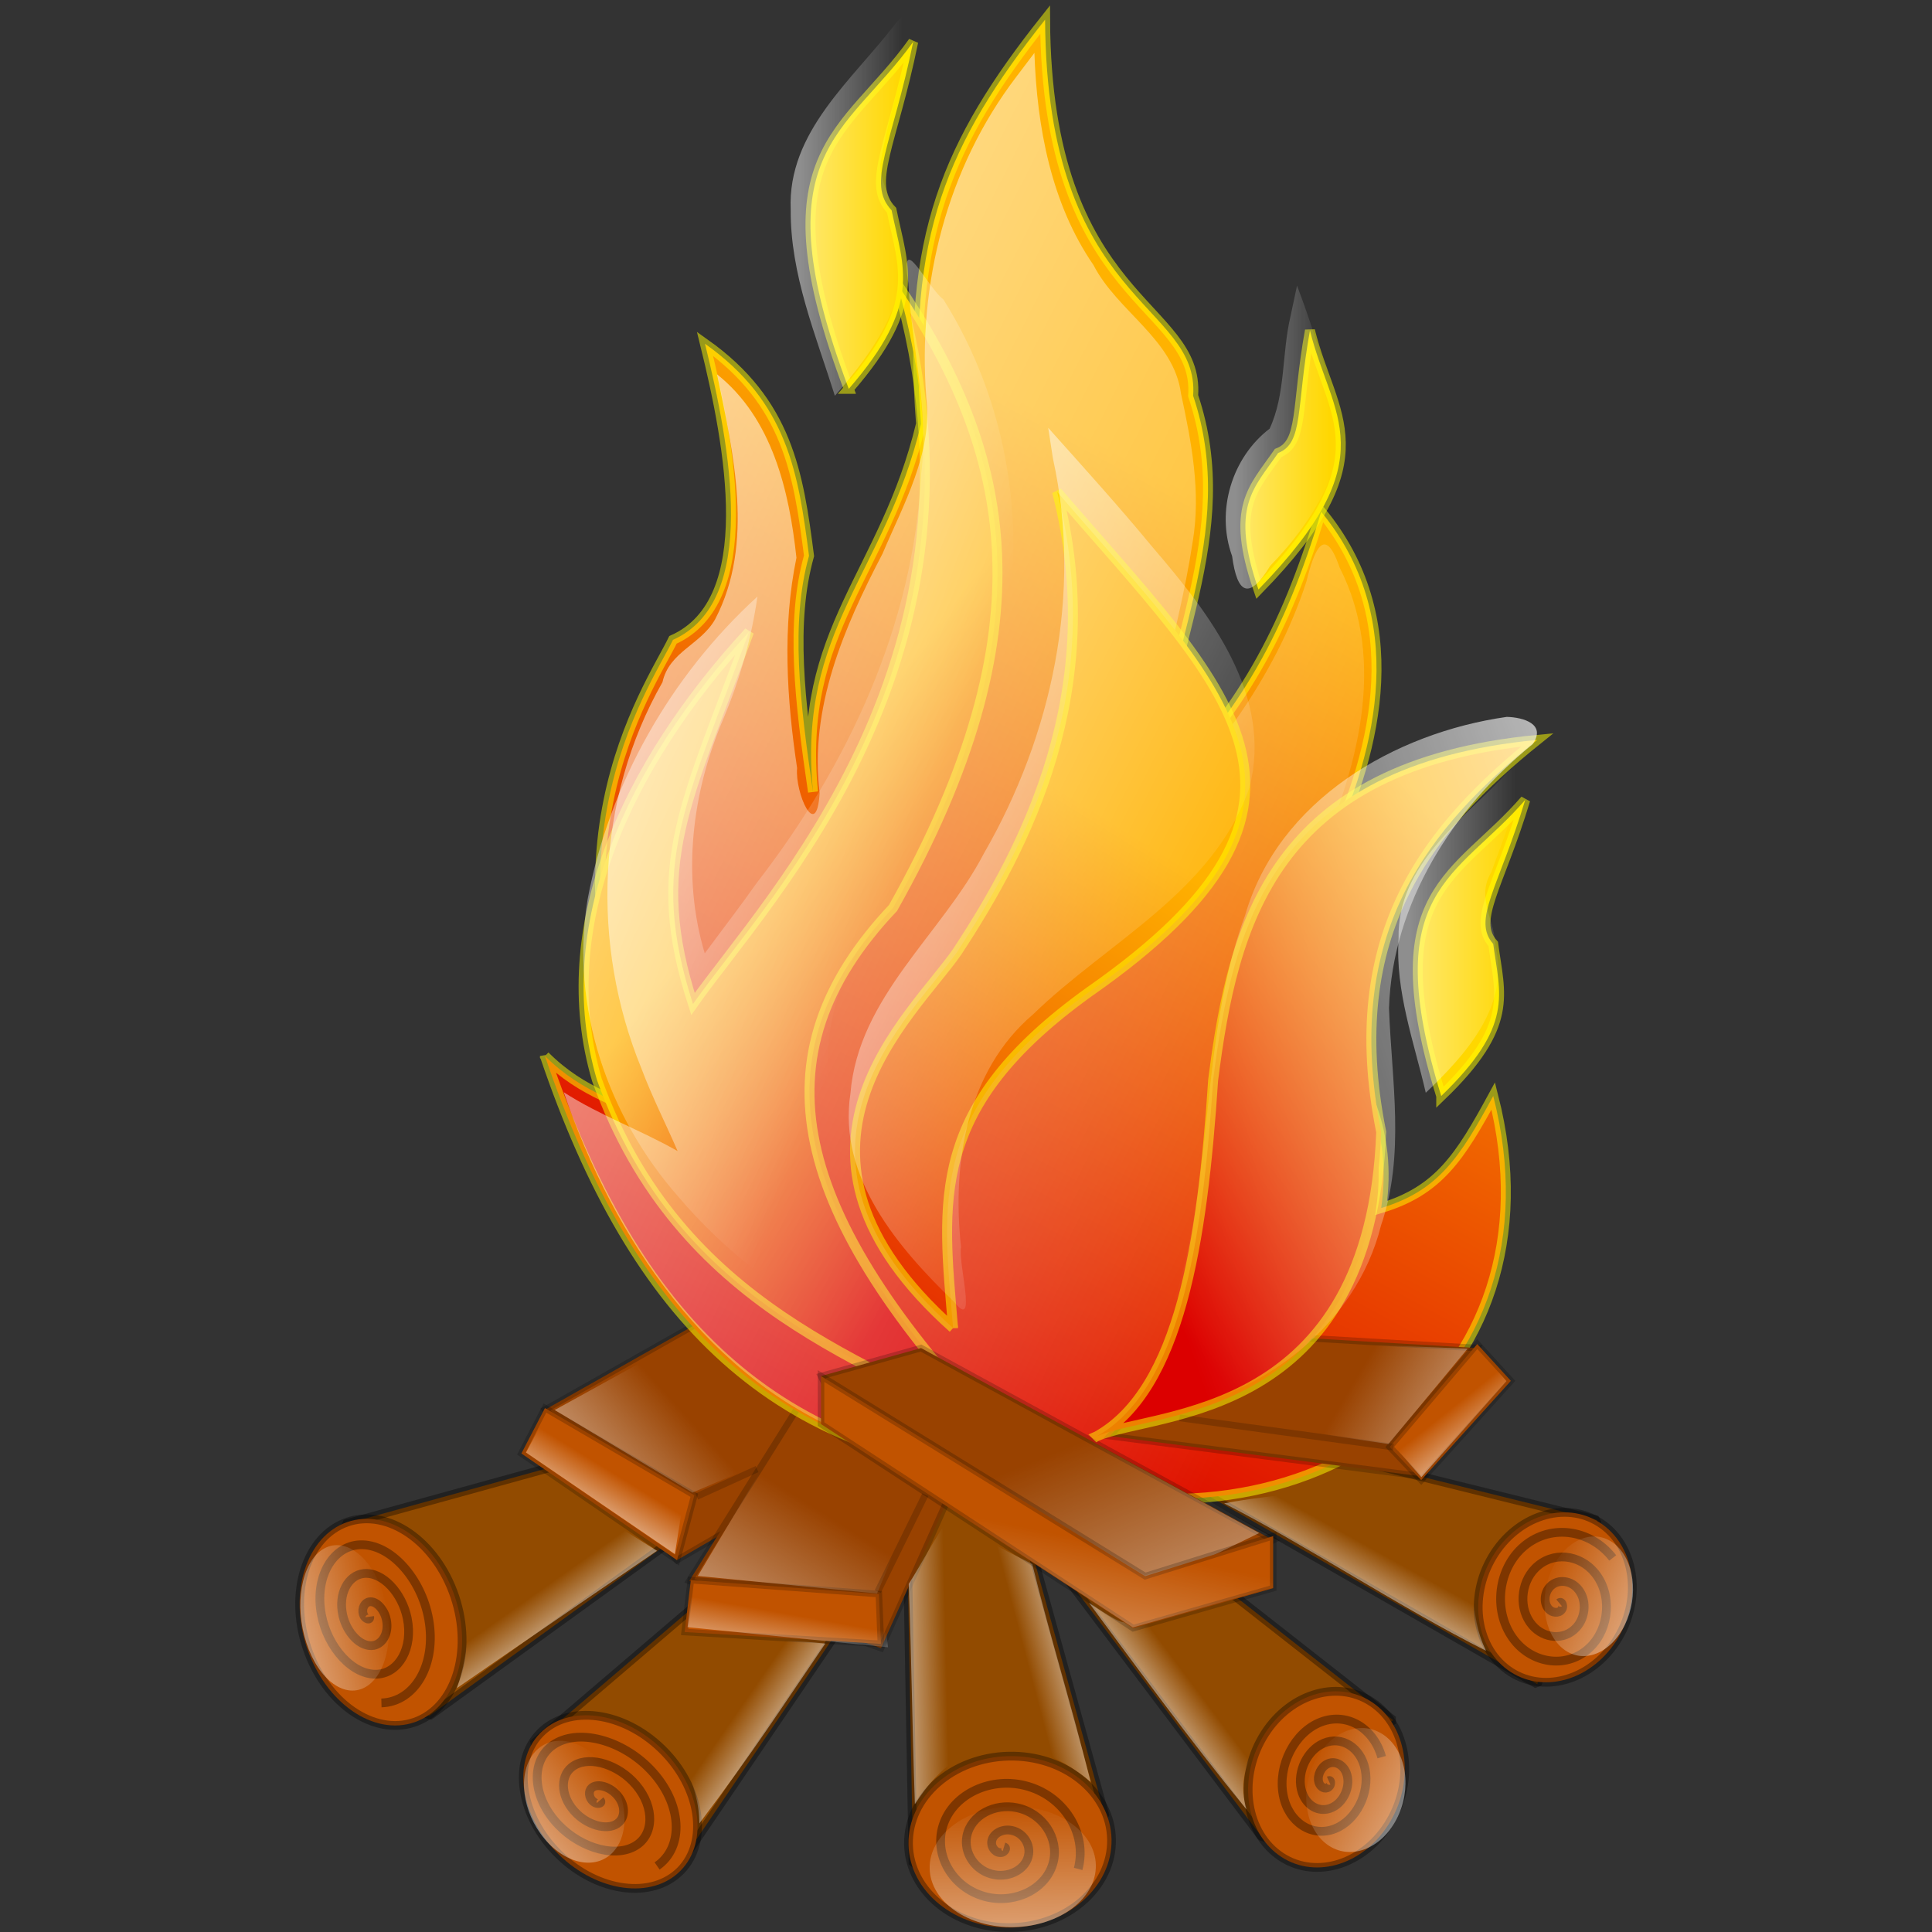 <?xml version="1.0" encoding="UTF-8" standalone="no"?>
<!-- Created with Inkscape (http://www.inkscape.org/) -->

<svg
   xmlns:dc="http://purl.org/dc/elements/1.1/"
   xmlns:cc="http://creativecommons.org/ns#"
   xmlns:rdf="http://www.w3.org/1999/02/22-rdf-syntax-ns#"
   xmlns:svg="http://www.w3.org/2000/svg"
   xmlns="http://www.w3.org/2000/svg"
   xmlns:xlink="http://www.w3.org/1999/xlink"
   xmlns:sodipodi="http://sodipodi.sourceforge.net/DTD/sodipodi-0.dtd"
   xmlns:inkscape="http://www.inkscape.org/namespaces/inkscape"
   height="128"
   id="svg4688"
   inkscape:version="0.92.2 (5c3e80d, 2017-08-06)"
   sodipodi:docname="fire.svg"
   sodipodi:version="0.32"
   width="128"
   version="1.1">
  <rect width="100%" height="100%" fill="#333333" stroke="none"/>
  <defs
     id="defs3">
    <linearGradient
       id="linearGradient19763">
      <stop
         id="stop19764"
         offset="0"
         style="stop-color:#000000;stop-opacity:0.741;" />
      <stop
         id="stop19765"
         offset="1"
         style="stop-color:#ffffff;stop-opacity:0;" />
    </linearGradient>
    <linearGradient
       gradientTransform="matrix(-1.295,-1.052,-0.378,0.465,868.907,-65.601)"
       gradientUnits="userSpaceOnUse"
       id="linearGradient30513"
       inkscape:collect="always"
       x1="82.56"
       x2="94.621"
       xlink:href="#linearGradient14630"
       y1="1126.678"
       y2="1102.495" />
    <linearGradient
       gradientTransform="matrix(-0.517,-0.407,0.362,-0.747,-330.64,386.25)"
       gradientUnits="userSpaceOnUse"
       id="linearGradient30514"
       inkscape:collect="always"
       x1="-960.983"
       x2="-928.933"
       xlink:href="#linearGradient26051"
       y1="563.046"
       y2="563.046" />
    <linearGradient
       gradientTransform="matrix(1.668,0,0,0.599,25.939,-307.506)"
       gradientUnits="userSpaceOnUse"
       id="linearGradient30515"
       inkscape:collect="always"
       x1="82.56"
       x2="94.621"
       xlink:href="#linearGradient14630"
       y1="1126.678"
       y2="1102.495" />
    <linearGradient
       gradientTransform="matrix(1.156,0,0,0.865,23.544,-308.104)"
       gradientUnits="userSpaceOnUse"
       id="linearGradient30516"
       inkscape:collect="always"
       x1="96.398"
       x2="142.511"
       xlink:href="#linearGradient14625"
       y1="789.253"
       y2="733.952" />
    <linearGradient
       gradientTransform="matrix(1.553,0.609,-0.219,0.558,243.124,-351.092)"
       gradientUnits="userSpaceOnUse"
       id="linearGradient30517"
       inkscape:collect="always"
       x1="82.56"
       x2="94.621"
       xlink:href="#linearGradient14630"
       y1="1126.678"
       y2="1102.495" />
    <linearGradient
       gradientTransform="matrix(1.17,-1.189,0.427,0.421,-455.571,3.796)"
       gradientUnits="userSpaceOnUse"
       id="linearGradient30518"
       inkscape:collect="always"
       x1="82.56"
       x2="94.621"
       xlink:href="#linearGradient14630"
       y1="1126.678"
       y2="1102.495" />
    <linearGradient
       gradientTransform="matrix(0.691,-1.518,0.546,0.248,-493.937,251.976)"
       gradientUnits="userSpaceOnUse"
       id="linearGradient30519"
       inkscape:collect="always"
       x1="82.56"
       x2="94.621"
       xlink:href="#linearGradient14630"
       y1="1126.678"
       y2="1102.495" />
    <linearGradient
       gradientTransform="matrix(-0.703,-1.513,0.544,-0.253,-289.296,798.29)"
       gradientUnits="userSpaceOnUse"
       id="linearGradient30520"
       inkscape:collect="always"
       x1="82.56"
       x2="94.621"
       xlink:href="#linearGradient14630"
       y1="1126.678"
       y2="1102.495" />
    <linearGradient
       gradientTransform="matrix(0.256,-1.648,-0.592,-0.092,852.097,636.533)"
       gradientUnits="userSpaceOnUse"
       id="linearGradient30521"
       inkscape:collect="always"
       x1="82.56"
       x2="94.621"
       xlink:href="#linearGradient14630"
       y1="1126.678"
       y2="1102.495" />
    <linearGradient
       gradientTransform="matrix(-0.749,-1.491,-0.536,0.269,945.927,223.544)"
       gradientUnits="userSpaceOnUse"
       id="linearGradient30522"
       inkscape:collect="always"
       x1="82.56"
       x2="94.621"
       xlink:href="#linearGradient14630"
       y1="1126.678"
       y2="1102.495" />
    <linearGradient
       gradientTransform="matrix(0.577,-0.258,0.261,1,491.358,-452.335)"
       gradientUnits="userSpaceOnUse"
       id="linearGradient30523"
       inkscape:collect="always"
       x1="-961.275"
       x2="-929.411"
       xlink:href="#linearGradient26051"
       y1="562.817"
       y2="562.817" />
    <linearGradient
       gradientTransform="matrix(0.425,-0.531,0.575,0.687,220.634,-493.396)"
       gradientUnits="userSpaceOnUse"
       id="linearGradient30524"
       inkscape:collect="always"
       x1="-961.119"
       x2="-929.156"
       xlink:href="#linearGradient26051"
       y1="562.94"
       y2="562.94" />
    <linearGradient
       gradientTransform="matrix(-0.02,-0.862,1.18,-0.025,-444.845,-392.498)"
       gradientUnits="userSpaceOnUse"
       id="linearGradient30525"
       inkscape:collect="always"
       x1="-961.335"
       x2="-929.509"
       xlink:href="#linearGradient26051"
       y1="562.77"
       y2="562.77" />
    <linearGradient
       gradientTransform="matrix(-0.58,-0.422,0.406,-0.774,-465.168,429.516)"
       gradientUnits="userSpaceOnUse"
       id="linearGradient30526"
       inkscape:collect="always"
       x1="-961.049"
       x2="-929.042"
       xlink:href="#linearGradient26051"
       y1="562.994"
       y2="562.994" />
    <linearGradient
       gradientTransform="matrix(0.939,0,0,1.446,1126.611,-347.426)"
       gradientUnits="userSpaceOnUse"
       id="linearGradient30527"
       inkscape:collect="always"
       x1="-1006.61"
       x2="-953.88"
       xlink:href="#linearGradient17250"
       y1="448.683"
       y2="299.885" />
    <linearGradient
       gradientTransform="matrix(0.702,0,0,1.936,1126.611,-347.426)"
       gradientUnits="userSpaceOnUse"
       id="linearGradient30528"
       inkscape:collect="always"
       x1="-1308.201"
       x2="-1335.044"
       xlink:href="#linearGradient17250"
       y1="330.199"
       y2="272.823" />
    <linearGradient
       gradientTransform="matrix(1.156,0,0,0.865,23.843,-308.104)"
       gradientUnits="userSpaceOnUse"
       id="linearGradient30529"
       inkscape:collect="always"
       x1="78.646"
       x2="122.417"
       xlink:href="#linearGradient14625"
       y1="743.14"
       y2="713.547" />
    <linearGradient
       gradientTransform="matrix(0.602,0,0,1.661,25.198,-313.522)"
       gradientUnits="userSpaceOnUse"
       id="linearGradient30530"
       inkscape:collect="always"
       x1="110.448"
       x2="239.464"
       xlink:href="#linearGradient14625"
       y1="244.048"
       y2="376.904" />
    <linearGradient
       gradientTransform="matrix(0.607,0,0,1.648,1.494,-282.369)"
       gradientUnits="userSpaceOnUse"
       id="linearGradient30531"
       inkscape:collect="always"
       x1="468.406"
       x2="502.451"
       xlink:href="#linearGradient26051"
       y1="232.901"
       y2="232.901" />
    <linearGradient
       id="linearGradient29186">
      <stop
         id="stop29187"
         offset="0"
         style="stop-color:#ffffff;stop-opacity:1;" />
      <stop
         id="stop29188"
         offset="1"
         style="stop-color:#ffffff;stop-opacity:0;" />
    </linearGradient>
    <linearGradient
       gradientTransform="matrix(0.806,0,0,1.241,19.103,-295.914)"
       gradientUnits="userSpaceOnUse"
       id="linearGradient30532"
       inkscape:collect="always"
       x1="9.655"
       x2="323.104"
       xlink:href="#linearGradient29186"
       y1="256.784"
       y2="500.802" />
    <linearGradient
       gradientTransform="matrix(1.319,0,0,0.758,24.143,-309.302)"
       gradientUnits="userSpaceOnUse"
       id="linearGradient30533"
       inkscape:collect="always"
       x1="230.943"
       x2="163.657"
       xlink:href="#linearGradient14630"
       y1="927.567"
       y2="832.44" />
    <linearGradient
       id="linearGradient13377"
       inkscape:collect="always">
      <stop
         id="stop13378"
         offset="0"
         style="stop-color:#fdffff;stop-opacity:1;" />
      <stop
         id="stop13379"
         offset="1"
         style="stop-color:#fdffff;stop-opacity:0;" />
    </linearGradient>
    <linearGradient
       gradientTransform="matrix(1.332,0,0,0.751,23.843,-308.104)"
       gradientUnits="userSpaceOnUse"
       id="linearGradient30534"
       inkscape:collect="always"
       x1="124.572"
       x2="153.337"
       xlink:href="#linearGradient13377"
       y1="931.459"
       y2="853.098" />
    <linearGradient
       gradientTransform="matrix(-0.345,-1.103,0.826,-0.259,-265.086,1483.115)"
       gradientUnits="userSpaceOnUse"
       id="linearGradient30536"
       inkscape:collect="always"
       x1="78.646"
       x2="122.417"
       xlink:href="#linearGradient14625"
       y1="743.14"
       y2="713.547" />
    <linearGradient
       id="linearGradient14630"
       inkscape:collect="always">
      <stop
         id="stop14631"
         offset="0"
         style="stop-color:#ffffff;stop-opacity:1;" />
      <stop
         id="stop14632"
         offset="1"
         style="stop-color:#ffffff;stop-opacity:0;" />
    </linearGradient>
    <linearGradient
       gradientTransform="matrix(1.1,-1.254,0.451,0.395,-311.019,864.053)"
       gradientUnits="userSpaceOnUse"
       id="linearGradient30535"
       inkscape:collect="always"
       x1="82.56"
       x2="94.621"
       xlink:href="#linearGradient14630"
       y1="1126.678"
       y2="1102.495" />
    <linearGradient
       gradientTransform="matrix(0.927,0,0,1.466,1126.611,-347.426)"
       gradientUnits="userSpaceOnUse"
       id="linearGradient30537"
       inkscape:collect="always"
       x1="-916.897"
       x2="-857.959"
       xlink:href="#linearGradient17250"
       y1="438.473"
       y2="362.156" />
    <linearGradient
       gradientTransform="matrix(0.795,0,0,1.258,25.198,-310.813)"
       gradientUnits="userSpaceOnUse"
       id="linearGradient30538"
       inkscape:collect="always"
       x1="501.405"
       x2="317.135"
       xlink:href="#linearGradient14625"
       y1="384.396"
       y2="485.783" />
    <linearGradient
       gradientTransform="matrix(0.603,0,0,1.66,1.494,-284.401)"
       gradientUnits="userSpaceOnUse"
       id="linearGradient30539"
       inkscape:collect="always"
       x1="533.783"
       x2="572.41"
       xlink:href="#linearGradient26051"
       y1="294.865"
       y2="294.865" />
    <linearGradient
       id="linearGradient17250">
      <stop
         id="stop17251"
         offset="0"
         style="stop-color:#dc0000;stop-opacity:1;" />
      <stop
         id="stop17252"
         offset="1"
         style="stop-color:#ffb200;stop-opacity:1;" />
    </linearGradient>
    <linearGradient
       gradientTransform="matrix(0.796,0,0,1.706,1126.611,-347.426)"
       gradientUnits="userSpaceOnUse"
       id="linearGradient30540"
       inkscape:collect="always"
       x1="-1131.025"
       x2="-1102.728"
       xlink:href="#linearGradient17250"
       y1="404.582"
       y2="306.758" />
    <linearGradient
       id="linearGradient26051">
      <stop
         id="stop26052"
         offset="0"
         style="stop-color:#ffffff;stop-opacity:0.449;" />
      <stop
         id="stop26053"
         offset="1"
         style="stop-color:#ffffff;stop-opacity:0;" />
    </linearGradient>
    <linearGradient
       gradientTransform="matrix(0.544,0,0,1.838,1.494,-282.369)"
       gradientUnits="userSpaceOnUse"
       id="linearGradient30541"
       inkscape:collect="always"
       x1="349.432"
       x2="390.318"
       xlink:href="#linearGradient26051"
       y1="179.974"
       y2="179.974" />
    <linearGradient
       id="linearGradient14625">
      <stop
         id="stop14626"
         offset="0"
         style="stop-color:#ffffff;stop-opacity:1;" />
      <stop
         id="stop14627"
         offset="1"
         style="stop-color:#ffffff;stop-opacity:0;" />
    </linearGradient>
    <linearGradient
       gradientTransform="matrix(0.683,0,0,1.464,23.843,-315.554)"
       gradientUnits="userSpaceOnUse"
       id="linearGradient30542"
       inkscape:collect="always"
       x1="198.883"
       x2="342.545"
       xlink:href="#linearGradient14625"
       y1="246.212"
       y2="403.094" />
  </defs>
  <sodipodi:namedview
     bordercolor="#666666"
     borderopacity="1.0"
     id="base"
     inkscape:current-layer="layer1"
     inkscape:cx="255.81492"
     inkscape:cy="155.34791"
     inkscape:pageopacity="0.0"
     inkscape:pageshadow="2"
     inkscape:window-height="1025"
     inkscape:window-width="1920"
     inkscape:window-x="-8"
     inkscape:window-y="-8"
     inkscape:zoom="0.86831672"
     pagecolor="#ffffff"
     showgrid="false"
     inkscape:window-maximized="1"
     fit-margin-top="0"
     fit-margin-left="0"
     fit-margin-right="0"
     fit-margin-bottom="0"
     units="px" />
  <g
     id="layer1"
     inkscape:groupmode="layer"
     inkscape:label="Layer 1"
     transform="translate(-183.128,-149.59)">
    <g
       id="g1048"
       transform="matrix(0.306,0,0,0.306,177.491,148.231)">
      <path
         d="m 351.255,369.084 -77.102,-44.182 12.995,-10.396 77.102,19.059 z"
         id="path15367"
         style="fill:#924b00;fill-opacity:1;fill-rule:evenodd;stroke:#000000;stroke-width:1.901;stroke-linecap:butt;stroke-linejoin:bevel;stroke-miterlimit:4;stroke-opacity:0.344"
         inkscape:connector-curvature="0" />
      <path
         d="m 341.523,341.535 c 5.311,-8.933 15.728,-12.264 23.252,-7.437 7.525,4.828 9.322,15.995 4.011,24.928 -5.311,8.933 -15.728,12.264 -23.252,7.437 -7.525,-4.828 -9.322,-15.995 -4.011,-24.928 z"
         id="path15362"
         style="fill:#c15300;fill-opacity:1;stroke:#000000;stroke-width:1.901;stroke-linejoin:bevel;stroke-miterlimit:4;stroke-opacity:0.344"
         inkscape:connector-curvature="0" />
      <path
         d="m 355.993,351.482 c 0.582,-0.488 0.889,0.627 0.743,1.069 -0.398,1.199 -1.863,1.18 -2.677,0.552 -1.456,-1.124 -1.364,-3.458 -0.294,-4.828 1.57,-2.012 4.423,-1.789 6.096,-0.034 2.23,2.339 1.949,6.306 -0.155,8.587 -2.647,2.871 -7.018,2.422 -9.516,-0.483 -3.026,-3.519 -2.545,-9.17 0.603,-12.347 3.71,-3.744 9.62,-3.062 12.935,1.001 3.827,4.692 3.145,12.04 -1.052,16.106 -4.769,4.62 -12.226,3.706 -16.355,-1.519 -4.632,-5.861 -3.747,-14.912 1.501,-19.865 5.826,-5.499 14.833,-4.35 19.774,2.036"
         id="path18511"
         style="fill:none;fill-opacity:0.75;fill-rule:evenodd;stroke:#000000;stroke-width:1.901;stroke-linecap:butt;stroke-linejoin:bevel;stroke-miterlimit:4;stroke-opacity:0.344"
         inkscape:connector-curvature="0" />
      <path
         d="m 307.495,322.892 c -7.118,6.162 -11.784,4.666 -24.024,7.047 17.033,8.631 38.848,22.989 56.698,31.913 -3.755,-7.602 -3.223,-17.34 0.093,-25.408 -10.66,-0.661 -24.269,-3.26 -32.766,-13.552 z"
         id="path24798"
         style="fill:url(#linearGradient30513);fill-opacity:1;fill-rule:evenodd;stroke:none;stroke-width:1.426;stroke-linecap:butt;stroke-linejoin:miter;stroke-miterlimit:4;stroke-opacity:0.202"
         inkscape:connector-curvature="0" />
      <path
         d="m 354.569,343.897 c 3.052,-6.288 9.038,-8.634 13.362,-5.235 4.324,3.399 5.357,11.261 2.305,17.549 -3.052,6.288 -9.038,8.634 -13.362,5.235 -4.324,-3.399 -5.357,-11.261 -2.305,-17.549 z"
         id="path21020"
         style="fill:url(#linearGradient30514);fill-opacity:1;stroke:none;stroke-width:1.209;stroke-linejoin:bevel;stroke-miterlimit:4;stroke-opacity:0.344"
         inkscape:connector-curvature="0" />
      <path
         d="m 93.092,334.432 50.247,-13.861 39.851,3.465 -71.904,51.979 -6.931,-15.594 z"
         id="path15363"
         style="fill:#924b00;fill-opacity:1;fill-rule:evenodd;stroke:#000000;stroke-width:1.901;stroke-linecap:butt;stroke-linejoin:bevel;stroke-miterlimit:4;stroke-opacity:0.344"
         inkscape:connector-curvature="0" />
      <path
         d="m 148.536,389.01 18.193,17.326 32.92,-48.514 -9.53,-9.53 -14.727,-1.733 -41.583,35.519 z"
         id="path15364"
         style="fill:#924b00;fill-opacity:1;fill-rule:evenodd;stroke:#000000;stroke-width:1.901;stroke-linecap:butt;stroke-linejoin:bevel;stroke-miterlimit:4;stroke-opacity:0.344"
         inkscape:connector-curvature="0" />
      <path
         d="m 243.832,402.871 13.861,-5.198 -26.856,-97.028 -16.46,11.262 1.733,96.161 z"
         id="path15365"
         style="fill:#924b00;fill-opacity:1;fill-rule:evenodd;stroke:#000000;stroke-width:1.901;stroke-linecap:butt;stroke-linejoin:bevel;stroke-miterlimit:4;stroke-opacity:0.344"
         inkscape:connector-curvature="0" />
      <path
         d="m 301.875,405.47 -10.396,-3.465 -50.246,-66.707 14.727,-8.663 64.108,50.246 -15.594,11.262 z"
         id="path15366"
         style="fill:#924b00;fill-opacity:1;fill-rule:evenodd;stroke:#000000;stroke-width:1.901;stroke-linecap:butt;stroke-linejoin:bevel;stroke-miterlimit:4;stroke-opacity:0.344"
         inkscape:connector-curvature="0" />
      <path
         d="m 116.883,350.101 c 4.027,11.957 0.128,24.151 -8.704,27.218 -8.832,3.067 -19.269,-4.148 -23.296,-16.105 -4.027,-11.957 -0.128,-24.151 8.704,-27.218 8.832,-3.067 19.269,4.148 23.296,16.105 z"
         id="path15358"
         style="fill:#c15300;fill-opacity:1;stroke:#000000;stroke-width:1.901;stroke-linejoin:bevel;stroke-miterlimit:4;stroke-opacity:0.344"
         inkscape:connector-curvature="0" />
      <path
         d="m 161.742,383.152 c 8.397,8.211 10.213,19.986 4.054,26.284 -6.16,6.298 -17.974,4.746 -26.372,-3.464 -8.397,-8.211 -10.213,-19.986 -4.054,-26.284 6.16,-6.298 17.974,-4.746 26.372,3.464 z"
         id="path15359"
         style="fill:#c15300;fill-opacity:1;stroke:#000000;stroke-width:1.901;stroke-linejoin:bevel;stroke-miterlimit:4;stroke-opacity:0.344"
         inkscape:connector-curvature="0" />
      <path
         d="m 236.738,384.672 c 12.133,-0.302 22.143,7.765 22.343,18.007 0.2,10.242 -9.485,18.799 -21.618,19.101 -12.133,0.302 -22.143,-7.765 -22.343,-18.007 -0.2,-10.242 9.485,-18.799 21.618,-19.101 z"
         id="path15360"
         style="fill:#c15300;fill-opacity:1;stroke:#000000;stroke-width:1.901;stroke-linejoin:bevel;stroke-miterlimit:4;stroke-opacity:0.344"
         inkscape:connector-curvature="0" />
      <path
         d="m 291.756,380.633 c 5.398,-9.259 15.988,-12.712 23.638,-7.708 7.649,5.004 9.476,16.58 4.078,25.839 -5.398,9.259 -15.988,12.712 -23.638,7.708 -7.649,-5.004 -9.476,-16.58 -4.078,-25.839 z"
         id="path15361"
         style="fill:#c15300;fill-opacity:1;stroke:#000000;stroke-width:1.901;stroke-linejoin:bevel;stroke-miterlimit:4;stroke-opacity:0.344"
         inkscape:connector-curvature="0" />
      <path
         d="m 136.482,309.63 44.974,-25.445 24.257,16.46 -22.454,30.97 -18.263,10.613 z"
         id="path16000"
         style="fill:#994200;fill-opacity:1;fill-rule:evenodd;stroke:#000000;stroke-width:1.426;stroke-linecap:butt;stroke-linejoin:miter;stroke-miterlimit:4;stroke-opacity:0.202"
         inkscape:connector-curvature="0" />
      <path
         d="m 167.67,346.709 29.38,-46.93 34.653,-8.663 v 19.925 l -22.524,50.246 z"
         id="path16001"
         style="fill:#994200;fill-opacity:1;fill-rule:evenodd;stroke:#000000;stroke-width:1.426;stroke-linecap:butt;stroke-linejoin:miter;stroke-miterlimit:4;stroke-opacity:0.202"
         inkscape:connector-curvature="0" />
      <path
         d="m 136.408,309.308 -5.1,9.828 33.688,23.093 3.753,-14.042 z"
         id="path15996"
         style="fill:#c15300;fill-opacity:1;fill-rule:evenodd;stroke:#000000;stroke-width:1.426;stroke-linecap:butt;stroke-linejoin:miter;stroke-miterlimit:4;stroke-opacity:0.202"
         inkscape:connector-curvature="0" />
      <path
         d="m 208.708,349.578 0.439,10.779 -42.492,-2.559 1.337,-11.239 z"
         id="path15997"
         style="fill:#c15300;fill-opacity:1;fill-rule:evenodd;stroke:#000000;stroke-width:1.426;stroke-linecap:butt;stroke-linejoin:miter;stroke-miterlimit:4;stroke-opacity:0.202"
         inkscape:connector-curvature="0" />
      <path
         d="m 98.464,354.468 c 0.127,0.936 -0.879,0.421 -1.162,-0.05 -0.765,-1.278 -0.11,-2.718 0.738,-3.062 1.517,-0.617 3.303,1.193 3.909,3.264 0.889,3.039 -0.533,5.706 -2.638,6.074 -2.806,0.491 -5.789,-2.71 -6.656,-6.477 -1.091,-4.741 1.171,-8.747 4.537,-9.086 4.078,-0.411 8.292,4.227 9.403,9.69 1.309,6.438 -1.807,11.801 -6.437,12.098 -5.346,0.343 -10.801,-5.745 -12.15,-12.904 -1.533,-8.134 2.442,-14.86 8.337,-15.11 6.613,-0.281 13.312,7.263 14.897,16.117 1.759,9.83 -3.077,17.922 -10.237,18.122"
         id="path17886"
         style="fill:none;fill-opacity:0.75;fill-rule:evenodd;stroke:#000000;stroke-width:1.901;stroke-linecap:butt;stroke-linejoin:bevel;stroke-miterlimit:4;stroke-opacity:0.344"
         inkscape:connector-curvature="0" />
      <path
         d="m 148.343,394.208 c 0.619,0.714 -0.505,0.834 -1,0.594 -1.34,-0.651 -1.579,-2.214 -1.058,-2.967 0.932,-1.346 3.417,-0.809 5.058,0.593 2.407,2.057 2.677,5.067 1.116,6.528 -2.08,1.946 -6.328,0.9 -9.115,-1.779 -3.508,-3.371 -3.807,-7.962 -1.175,-10.088 3.188,-2.575 9.253,-0.999 13.173,2.965 4.619,4.672 4.946,10.866 1.233,13.649 -4.287,3.213 -12.184,1.102 -17.231,-4.152 -5.735,-5.969 -6.088,-13.774 -1.291,-17.209 5.381,-3.854 15.116,-1.206 21.288,5.338 6.852,7.265 7.232,16.684 1.349,20.77"
         id="path18508"
         style="fill:none;fill-opacity:0.75;fill-rule:evenodd;stroke:#000000;stroke-width:1.901;stroke-linecap:butt;stroke-linejoin:bevel;stroke-miterlimit:4;stroke-opacity:0.344"
         inkscape:connector-curvature="0" />
      <path
         d="m 235.792,404.306 c 0.805,0.24 0.073,1.1 -0.4,1.21 -1.282,0.299 -2.256,-0.971 -2.276,-2.007 -0.036,-1.853 1.996,-3.02 3.877,-2.833 2.76,0.275 4.502,2.847 4.153,5.224 -0.466,3.167 -4.005,5.045 -7.354,4.456 -4.215,-0.741 -6.792,-4.74 -6.029,-8.441 0.924,-4.482 6.02,-7.089 10.831,-6.08 5.67,1.189 9.093,6.635 7.905,11.658 -1.371,5.798 -8.036,9.138 -14.308,7.703 -7.126,-1.631 -11.399,-8.532 -9.782,-14.874 1.814,-7.115 10.054,-11.191 17.785,-9.326 8.583,2.07 13.707,10.429 11.658,18.091"
         id="path18509"
         style="fill:none;fill-opacity:0.75;fill-rule:evenodd;stroke:#000000;stroke-width:1.901;stroke-linecap:butt;stroke-linejoin:bevel;stroke-miterlimit:4;stroke-opacity:0.344"
         inkscape:connector-curvature="0" />
      <path
         d="m 306.09,389.973 c 0.576,-0.255 0.489,0.773 0.253,1.109 -0.641,0.909 -1.735,0.494 -2.167,-0.26 -0.772,-1.35 -0.037,-3.304 1.157,-4.176 1.753,-1.279 3.831,-0.314 4.587,1.63 1.007,2.591 -0.336,5.879 -2.566,7.243 -2.807,1.716 -5.96,0.146 -7.007,-2.999 -1.268,-3.808 0.706,-8.471 3.976,-10.309 3.854,-2.166 8.097,0.019 9.426,4.368 1.535,5.021 -1.074,11.069 -5.385,13.376 -4.899,2.622 -10.236,-0.183 -11.846,-5.737 -1.806,-6.232 1.442,-13.669 6.795,-16.443 5.943,-3.08 12.378,0.345 14.266,7.107"
         id="path18510"
         style="fill:none;fill-opacity:0.75;fill-rule:evenodd;stroke:#000000;stroke-width:1.901;stroke-linecap:butt;stroke-linejoin:bevel;stroke-miterlimit:4;stroke-opacity:0.344"
         inkscape:connector-curvature="0" />
      <path
         d="m 209.347,348.522 1.337,12.575 -43.39,-4.355 1.337,-11.239 z"
         id="path21024"
         style="fill:url(#linearGradient30515);fill-opacity:1;fill-rule:evenodd;stroke:none;stroke-width:1.426;stroke-linecap:butt;stroke-linejoin:miter;stroke-miterlimit:4;stroke-opacity:0.202"
         inkscape:connector-curvature="0" />
      <path
         d="m 169.506,345.652 18.902,-31.662 7.709,0.917 21.256,12.74 -9.052,21.806 z"
         id="path21022"
         style="fill:url(#linearGradient30516);fill-opacity:1;fill-rule:evenodd;stroke:none;stroke-width:1.426;stroke-linecap:butt;stroke-linejoin:miter;stroke-miterlimit:4;stroke-opacity:0.202"
         inkscape:connector-curvature="0" />
      <path
         d="m 166.387,329.317 -1.848,11.597 -32.222,-21.985 5.346,-9.976 z"
         id="path24782"
         style="fill:url(#linearGradient30517);fill-opacity:1;fill-rule:evenodd;stroke:none;stroke-width:1.426;stroke-linecap:butt;stroke-linejoin:miter;stroke-miterlimit:4;stroke-opacity:0.202"
         inkscape:connector-curvature="0" />
      <path
         d="m 141.146,327.962 c 6.506,4.081 13.012,8.163 19.518,12.244 -14.445,9.913 -27.602,18.861 -43.334,29.74 2.889,-7.972 3.203,-17.23 -0.987,-24.88 10.52,-1.84 17.501,-5.932 24.804,-17.104 z"
         id="path24788"
         style="fill:url(#linearGradient30518);fill-opacity:1;fill-rule:evenodd;stroke:none;stroke-width:1.426;stroke-linecap:butt;stroke-linejoin:miter;stroke-miterlimit:4;stroke-opacity:0.202"
         inkscape:connector-curvature="0" />
      <path
         d="m 172.648,359.023 c 9.121,0.635 15.023,0.304 24.466,1.261 -9.521,13.947 -15.268,23.007 -27.275,38.946 -0.023,-8.479 -4.837,-16.961 -11.398,-22.708 9.25,-5.339 11.184,-4.5 14.208,-17.499 z"
         id="path24790"
         style="fill:url(#linearGradient30519);fill-opacity:1;fill-rule:evenodd;stroke:none;stroke-width:1.426;stroke-linecap:butt;stroke-linejoin:miter;stroke-miterlimit:4;stroke-opacity:0.202"
         inkscape:connector-curvature="0" />
      <path
         d="m 225.213,333.269 c 7.713,5.636 12.209,7.411 16.704,9.83 4.216,17.004 7.979,28.604 12.647,47.152 -6.452,-5.502 -15.012,-9.044 -23.646,-7.804 1.968,-10.497 2.194,-38.42 -5.706,-49.178 z"
         id="path24792"
         style="fill:url(#linearGradient30520);fill-opacity:1;fill-rule:evenodd;stroke:none;stroke-width:1.426;stroke-linecap:butt;stroke-linejoin:miter;stroke-miterlimit:4;stroke-opacity:0.202"
         inkscape:connector-curvature="0" />
      <path
         d="m 224.736,331.93 c -4.26,5.9 -6.59,10.835 -9.563,15.448 0.658,17.507 0.68,28.578 1.332,47.694 5.319,-8.36 11.92,-12.848 20.559,-14.047 -4.798,-9.542 -16.939,-36.571 -12.328,-49.095 z"
         id="path24794"
         style="fill:url(#linearGradient30521);fill-opacity:1;fill-rule:evenodd;stroke:none;stroke-width:1.426;stroke-linecap:butt;stroke-linejoin:miter;stroke-miterlimit:4;stroke-opacity:0.202"
         inkscape:connector-curvature="0" />
      <path
         d="m 264.041,356.522 c -3.729,-2.078 -0.452,1.264 -9.85,-5.074 10.05,13.571 21.501,29.294 34.113,44.761 -2.983,-10.005 4.181,-17.135 10.517,-23.13 -9.448,-4.979 -17.091,-18.998 -34.779,-16.557 z"
         id="path24796"
         style="fill:url(#linearGradient30522);fill-opacity:1;fill-rule:evenodd;stroke:none;stroke-width:1.426;stroke-linecap:butt;stroke-linejoin:miter;stroke-miterlimit:4;stroke-opacity:0.202"
         inkscape:connector-curvature="0" />
      <path
         d="m 101.788,350.816 c 2.199,8.418 0.07,17.002 -4.753,19.161 -4.823,2.159 -10.522,-2.92 -12.721,-11.338 -2.199,-8.418 -0.07,-17.002 4.753,-19.161 4.823,-2.159 10.522,2.92 12.721,11.338 z"
         id="path21016"
         style="fill:url(#linearGradient30523);fill-opacity:1;stroke:none;stroke-width:1.178;stroke-linejoin:bevel;stroke-miterlimit:4;stroke-opacity:0.344"
         inkscape:connector-curvature="0" />
      <path
         d="m 149.188,386.503 c 4.844,5.78 5.891,14.07 2.338,18.504 -3.553,4.434 -10.368,3.341 -15.212,-2.439 -4.844,-5.78 -5.891,-14.07 -2.338,-18.504 3.553,-4.434 10.368,-3.341 15.212,2.439 z"
         id="path21017"
         style="fill:url(#linearGradient30524);fill-opacity:1;stroke:none;stroke-width:1.211;stroke-linejoin:bevel;stroke-miterlimit:4;stroke-opacity:0.344"
         inkscape:connector-curvature="0" />
      <path
         d="m 237.399,395.556 c 9.93,-0.212 18.122,5.467 18.286,12.677 0.164,7.21 -7.763,13.234 -17.693,13.447 -9.93,0.212 -18.122,-5.467 -18.286,-12.677 -0.164,-7.21 7.763,-13.234 17.693,-13.447 z"
         id="path21018"
         style="fill:url(#linearGradient30525);fill-opacity:1;stroke:none;stroke-width:1.443;stroke-linejoin:bevel;stroke-miterlimit:4;stroke-opacity:0.344"
         inkscape:connector-curvature="0" />
      <path
         d="m 303.191,385.617 c 3.422,-6.518 10.135,-8.949 14.983,-5.427 4.849,3.523 6.007,11.672 2.585,18.19 -3.422,6.518 -10.135,8.949 -14.983,5.427 -4.849,-3.523 -6.007,-11.672 -2.585,-18.19 z"
         id="path21019"
         style="fill:url(#linearGradient30526);fill-opacity:1;stroke:none;stroke-width:1.27;stroke-linejoin:bevel;stroke-miterlimit:4;stroke-opacity:0.344"
         inkscape:connector-curvature="0" />
      <path
         d="m 136.408,233.072 c 19.348,57.177 49.958,87.498 104.825,90.963 60.354,19.348 116.375,-20.214 100.493,-82.3 -7.219,13.284 -11.84,20.503 -24.257,24.257 4.909,-34.364 -26.567,-40.139 -11.262,-77.102 10.685,-22.813 17.038,-50.824 -1.733,-73.637 -7.797,25.99 -17.326,43.316 -36.385,62.375 2.021,-31.765 18.77,-57.466 8.663,-87.498 1.444,-20.214 -31.765,-19.637 -32.054,-81.434 -21.08,26.567 -30.032,47.07 -26.856,87.498 -7.797,32.631 -26.856,44.471 -23.391,79.701 -2.888,-19.637 -4.909,-36.674 -0.866,-51.113 -2.31,-17.904 -4.62,-33.209 -22.524,-45.915 5.487,22.236 11.84,55.733 -6.931,64.108 -5.198,10.685 -31.187,47.359 -2.599,104.825 -8.374,-4.909 -16.749,-6.353 -25.123,-14.727 z"
         id="path15991"
         style="fill:url(#linearGradient30527);fill-opacity:1;fill-rule:evenodd;stroke:#ffff00;stroke-width:2.156;stroke-linecap:butt;stroke-linejoin:miter;stroke-miterlimit:4;stroke-opacity:0.504"
         inkscape:connector-curvature="0" />
      <path
         d="m 235.168,315.373 c -45.915,-48.514 -53.712,-82.3 -23.391,-114.354 34.075,-60.642 25.701,-98.76 0.866,-135.146 23.391,80.568 -27.722,132.547 -44.182,155.937 -9.818,-30.321 -1.444,-43.316 12.128,-80.568 -26.567,28.877 -42.738,63.819 -32.92,97.028 17.904,49.958 60.065,60.931 87.498,77.102 z"
         id="path15990"
         style="fill:url(#linearGradient30528);fill-opacity:1;fill-rule:evenodd;stroke:#ffff00;stroke-width:2.156;stroke-linecap:butt;stroke-linejoin:miter;stroke-miterlimit:4;stroke-opacity:0.504"
         inkscape:connector-curvature="0" />
      <path
         d="m 290.89,132.075 c -6.155,-17.901 -1.132,-21.735 4.259,-29.555 5.562,-2.166 3.857,-9.719 6.892,-26.538 4.595,18.773 16.931,27.309 -11.151,56.093 z"
         id="path15994"
         style="fill:#ffd700;fill-opacity:1;fill-rule:evenodd;stroke:#ffff00;stroke-width:2.156;stroke-linecap:butt;stroke-linejoin:miter;stroke-miterlimit:4;stroke-opacity:0.504"
         inkscape:connector-curvature="0" />
      <path
         d="m 169.272,328.45 13.065,-5.939"
         id="path20387"
         style="fill:none;fill-opacity:0.75;fill-rule:evenodd;stroke:#000000;stroke-width:1.086pt;stroke-linecap:butt;stroke-linejoin:miter;stroke-opacity:0.179"
         inkscape:connector-curvature="0" />
      <path
         d="m 138.52,309.731 26.985,-14.897 22.079,17.682 -5.389,9.148 -13.842,5.939 z"
         id="path24159"
         style="fill:url(#linearGradient30529);fill-opacity:1;fill-rule:evenodd;stroke:none;stroke-width:1.426;stroke-linecap:butt;stroke-linejoin:miter;stroke-miterlimit:4;stroke-opacity:0.202"
         inkscape:connector-curvature="0" />
      <path
         d="m 215.104,65.79 c 0.634,13.778 4.551,27.421 2.757,41.328 -1.582,32.467 -15.848,62.999 -35.542,88.414 -3.653,5.191 -7.544,10.209 -11.309,15.32 -5.034,-16.773 -2.762,-34.858 4.019,-50.775 3.57,-8.505 6.076,-17.332 7.388,-26.475 -18.821,17.169 -32.104,40.574 -36.781,65.625 -3.792,23.169 4.359,46.99 19.73,64.403 19.327,22.801 47.117,35.614 74.051,47.066 -15.262,-21.468 -36.508,-40.839 -41.02,-67.962 -3.095,-15.749 3.107,-31.557 13.45,-43.332 11.839,-16.266 19.213,-35.615 23.594,-55.146 5.689,-25.436 1.129,-52.94 -12.773,-74.997 -3.43,-2.508 -9.56,-15.684 -7.562,-3.469 z"
         id="path26054"
         style="fill:url(#linearGradient30530);fill-opacity:1;fill-rule:evenodd;stroke:none;stroke-width:2.156;stroke-linecap:butt;stroke-linejoin:miter;stroke-miterlimit:4;stroke-opacity:0.504"
         inkscape:connector-curvature="0" />
      <path
         d="m 297.807,73.037 c -1.871,7.98 -1.025,16.775 -4.5,24.219 -8.141,6.219 -11.691,17.776 -8.121,27.583 1.108,8.22 3.679,9.638 8.237,2.132 9.732,-10.014 18.837,-24.363 13.296,-38.712 -2.5,-7.319 -4.69,-14.749 -7.475,-21.972 -0.479,2.25 -0.958,4.5 -1.438,6.75 z"
         id="path28563"
         style="fill:url(#linearGradient30531);fill-opacity:1;fill-rule:evenodd;stroke:none;stroke-width:2.156;stroke-linecap:butt;stroke-linejoin:miter;stroke-miterlimit:4;stroke-opacity:0.504"
         inkscape:connector-curvature="0" />
      <path
         d="m 238.416,21.137 c -14.993,19.685 -21.351,44.824 -19.44,69.337 1.428,11.987 -4.945,23.146 -9.482,33.854 -8.343,15.962 -15.89,33.394 -13.608,51.836 -0.658,10.627 -5.379,-0.088 -4.882,-5.433 -2.261,-15.035 -3.228,-30.627 -0.144,-45.521 -1.554,-14.494 -5.226,-30.205 -17.194,-39.73 3.554,17.204 8.172,36.594 -0.406,53.031 -3.078,5.507 -9.962,7.012 -11.401,13.625 -14.443,25.3 -15.531,56.843 -4.566,83.628 2.282,6.101 5.258,11.924 7.842,17.903 -8.047,-4.595 -16.878,-7.713 -24.656,-12.75 10.774,31.546 31.26,62.581 63.599,74.858 12.718,5.414 26.586,6.419 40.022,8.556 29.45,9.194 65.997,3.153 85.427,-22.475 11.416,-14.827 14.587,-34.836 10.701,-52.908 -5.143,10.401 -14.054,18.83 -25.562,21.5 2.648,-13.353 -1.384,-26.715 -8.282,-38.137 -7.447,-12.187 -9.198,-27.592 -3.255,-40.759 9.017,-19.765 15.833,-43.683 5.331,-64.253 -3.25,-9.496 -5.538,-3.667 -7.184,3.059 -6.866,21.121 -20.731,39.089 -36.422,54.496 1.087,-21.548 8.605,-41.935 11.8,-63.117 1.824,-10.791 -0.271,-21.619 -2.531,-32.069 -1.538,-11.742 -13.776,-17.766 -18.939,-27.821 -9.201,-13.373 -12.262,-29.995 -12.799,-45.962 -1.323,1.75 -2.646,3.5 -3.969,5.25 z"
         id="path29198"
         style="fill:url(#linearGradient30532);fill-opacity:1;fill-rule:evenodd;stroke:none;stroke-width:2.156;stroke-linecap:butt;stroke-linejoin:miter;stroke-miterlimit:4;stroke-opacity:0.504"
         inkscape:connector-curvature="0" />
      <path
         d="m 199.649,309.308 64.108,43.316 30.321,-14.727 -76.236,-41.583 -21.658,6.064 z"
         id="path16002"
         style="fill:#994200;fill-opacity:1;fill-rule:evenodd;stroke:#000000;stroke-width:1.426;stroke-linecap:butt;stroke-linejoin:miter;stroke-miterlimit:4;stroke-opacity:0.202"
         inkscape:connector-curvature="0" />
      <path
         d="m 208.467,349.037 10.294,-20.983"
         id="path20388"
         style="fill:none;fill-opacity:0.75;fill-rule:evenodd;stroke:#000000;stroke-width:1.086pt;stroke-linecap:butt;stroke-linejoin:miter;stroke-opacity:0.179"
         inkscape:connector-curvature="0" />
      <path
         d="m 196.63,307.768 64.108,43.316 30.321,-14.727 -76.236,-41.583 -21.658,6.064 z"
         id="path21027"
         style="fill:url(#linearGradient30533);fill-opacity:1;fill-rule:evenodd;stroke:none;stroke-width:1.426;stroke-linecap:butt;stroke-linejoin:miter;stroke-miterlimit:4;stroke-opacity:0.202"
         inkscape:connector-curvature="0" />
      <path
         d="m 196.184,302.378 v 10.396 l 67.573,44.182 30.321,-8.663 v -11.262 l -27.722,8.663 z"
         id="path15998"
         style="fill:#c15300;fill-opacity:1;fill-rule:evenodd;stroke:#000000;stroke-width:1.426;stroke-linecap:butt;stroke-linejoin:miter;stroke-miterlimit:4;stroke-opacity:0.202"
         inkscape:connector-curvature="0" />
      <path
         d="m 196.121,302.226 v 10.396 l 67.573,44.182 30.321,-8.663 v -11.262 l -27.722,8.663 z"
         id="path21028"
         style="fill:url(#linearGradient30534);fill-opacity:1;fill-rule:evenodd;stroke:none;stroke-width:1.426;stroke-linecap:butt;stroke-linejoin:miter;stroke-miterlimit:4;stroke-opacity:0.202"
         inkscape:connector-curvature="0" />
      <g
         id="g30446"
         transform="translate(31.196,-862.673)">
        <path
           d="m 307.139,1158.986 -58.984,-3.465 -20.666,22.524 67.89,8.761 z"
           id="path16003"
           sodipodi:nodetypes="ccccc"
           style="fill:#994200;fill-opacity:1;fill-rule:evenodd;stroke:#000000;stroke-width:1.426;stroke-linecap:butt;stroke-linejoin:miter;stroke-miterlimit:4;stroke-opacity:0.202"
           inkscape:connector-curvature="0" />
        <path
           d="m 288.127,1180.397 6.809,7.178 19.408,-21.486 -7.28,-7.969 z"
           id="path15999"
           sodipodi:nodetypes="ccccc"
           style="fill:#c15300;fill-opacity:1;fill-rule:evenodd;stroke:#000000;stroke-width:1.426;stroke-linecap:butt;stroke-linejoin:miter;stroke-miterlimit:4;stroke-opacity:0.202"
           inkscape:connector-curvature="0" />
        <path
           d="m 288.918,1180.433 -46.322,-6.335"
           id="path20389"
           style="fill:none;fill-opacity:0.75;fill-rule:evenodd;stroke:#000000;stroke-width:1.086pt;stroke-linecap:butt;stroke-linejoin:miter;stroke-opacity:0.179"
           inkscape:connector-curvature="0" />
        <path
           d="m 307.546,1159.179 5.843,6.99 -18.42,20.761 -6.368,-7.22 z"
           id="path24784"
           sodipodi:nodetypes="ccccc"
           style="fill:url(#linearGradient30535);fill-opacity:1;fill-rule:evenodd;stroke:none;stroke-width:1.426;stroke-linecap:butt;stroke-linejoin:miter;stroke-miterlimit:4;stroke-opacity:0.202"
           inkscape:connector-curvature="0" />
        <path
           d="m 287.849,1179.758 -39.046,-5.732 23.978,-16.256 15.798,0.693 16.391,0.657 z"
           id="path24786"
           sodipodi:nodetypes="cccccc"
           style="fill:url(#linearGradient30536);fill-opacity:1;fill-rule:evenodd;stroke:none;stroke-width:1.426;stroke-linecap:butt;stroke-linejoin:miter;stroke-miterlimit:4;stroke-opacity:0.202"
           inkscape:connector-curvature="0" />
      </g>
      <path
         d="m 330.463,241.735 c 15.883,-15.305 12.706,-21.947 11.262,-32.92 -4.62,-5.198 1.155,-12.129 6.931,-31.188 -14.727,17.038 -32.054,19.348 -18.193,64.108 z"
         id="path15993"
         style="fill:#ffd700;fill-opacity:1;fill-rule:evenodd;stroke:#ffff00;stroke-width:2.156;stroke-linecap:butt;stroke-linejoin:miter;stroke-miterlimit:4;stroke-opacity:0.504"
         inkscape:connector-curvature="0" />
      <path
         d="m 255.96,315.373 c 17.904,-10.107 22.813,-41.872 25.123,-77.102 4.332,-34.075 12.995,-68.15 70.172,-73.637 -23.391,18.77 -42.45,41.872 -33.786,84.899 -2.31,62.664 -48.803,60.353 -61.509,65.84 z"
         id="path15992"
         style="fill:url(#linearGradient30537);fill-opacity:1;fill-rule:evenodd;stroke:#ffff00;stroke-width:2.156;stroke-linecap:butt;stroke-linejoin:miter;stroke-miterlimit:4;stroke-opacity:0.504"
         inkscape:connector-curvature="0" />
      <path
         d="m 344.667,159.655 c -24.381,3.457 -49.512,18.105 -56.668,42.983 -11.484,31.097 -5.138,66.49 -20.8,96.361 -5.948,2.585 -4.494,13.674 2.852,11.505 21.516,-3.901 41.938,-18.849 47.389,-40.786 5.258,-15.234 2.276,-31.35 1.717,-46.997 0.715,-22.693 13.855,-43.158 31.105,-57.159 3.02,-4.349 -2.017,-5.812 -5.594,-5.906 z"
         id="path26056"
         style="fill:url(#linearGradient30538);fill-opacity:1;fill-rule:evenodd;stroke:none;stroke-width:2.156;stroke-linecap:butt;stroke-linejoin:miter;stroke-miterlimit:4;stroke-opacity:0.504"
         inkscape:connector-curvature="0" />
      <path
         d="m 344.963,171.537 c -9.825,10.4 -24.078,20.133 -23.735,36.123 -0.726,11.457 3.354,22.38 5.891,33.377 8.529,-8.139 18.223,-18.74 15.099,-31.575 -0.022,-5.655 -4.285,-10.602 -0.938,-16.113 3.214,-8.726 6.576,-17.408 8.808,-26.469 -1.708,1.552 -3.417,3.104 -5.125,4.656 z"
         id="path28562"
         style="fill:url(#linearGradient30539);fill-opacity:1;fill-rule:evenodd;stroke:none;stroke-width:2.156;stroke-linecap:butt;stroke-linejoin:miter;stroke-miterlimit:4;stroke-opacity:0.504"
         inkscape:connector-curvature="0" />
      <path
         d="m 224.773,291.982 c -2.31,-27.722 -5.487,-47.648 29.455,-72.771 59.198,-41.294 30.032,-65.263 -6.931,-108.29 10.973,42.738 -6.642,76.814 -21.658,99.627 -9.818,14.15 -43.893,43.027 -0.866,81.434 z"
         id="path15989"
         style="fill:url(#linearGradient30540);fill-opacity:1;fill-rule:evenodd;stroke:#ffff00;stroke-width:2.156;stroke-linecap:butt;stroke-linejoin:miter;stroke-miterlimit:4;stroke-opacity:0.504"
         inkscape:connector-curvature="0" />
      <path
         d="m 202.191,88.632 c 15.988,-18.41 11.882,-25.988 9.271,-38.664 -5.555,-5.843 0.131,-14.122 4.682,-36.477 -14.559,20.374 -33.348,23.763 -13.952,75.141 z"
         id="path15995"
         style="fill:#ffd700;fill-opacity:1;fill-rule:evenodd;stroke:#ffff00;stroke-width:2.156;stroke-linecap:butt;stroke-linejoin:miter;stroke-miterlimit:4;stroke-opacity:0.504"
         inkscape:connector-curvature="0" />
      <path
         d="m 212.307,9.568 c -9.31,12.174 -23.427,23.408 -22.688,40.281 -0.1,14.029 5.429,27.118 9.562,40.281 8.44,-9.635 17.42,-21.87 13.664,-35.446 0.026,-5.372 -3.737,-9.542 -3.845,-14.615 2.057,-11.975 6.313,-23.543 7.994,-35.626 -1.562,1.708 -3.125,3.417 -4.688,5.125 z"
         id="path28564"
         style="fill:url(#linearGradient30541);fill-opacity:1;fill-rule:evenodd;stroke:none;stroke-width:2.156;stroke-linecap:butt;stroke-linejoin:miter;stroke-miterlimit:4;stroke-opacity:0.504"
         inkscape:connector-curvature="0" />
      <path
         d="m 246.406,103.758 c 6.405,29.135 -0.192,59.828 -14.936,85.425 -9.154,17.597 -27.201,31.074 -28.921,52.011 -2.759,18.244 10.387,33.451 22.569,45.241 4.962,6.239 0.709,-8.511 1.384,-11.963 -1.98,-17.949 1.099,-38.088 15.582,-50.4 16.125,-15.687 39.124,-26.562 46.847,-49.109 5.224,-19.913 -8.697,-37.762 -20.839,-51.902 -7.323,-8.885 -15.043,-17.406 -22.72,-25.99 0.344,2.229 0.688,4.458 1.031,6.687 z"
         id="path26055"
         style="fill:url(#linearGradient30542);fill-opacity:1;fill-rule:evenodd;stroke:none;stroke-width:2.156;stroke-linecap:butt;stroke-linejoin:miter;stroke-miterlimit:4;stroke-opacity:0.504"
         inkscape:connector-curvature="0" />
    </g>
  </g>
</svg>
